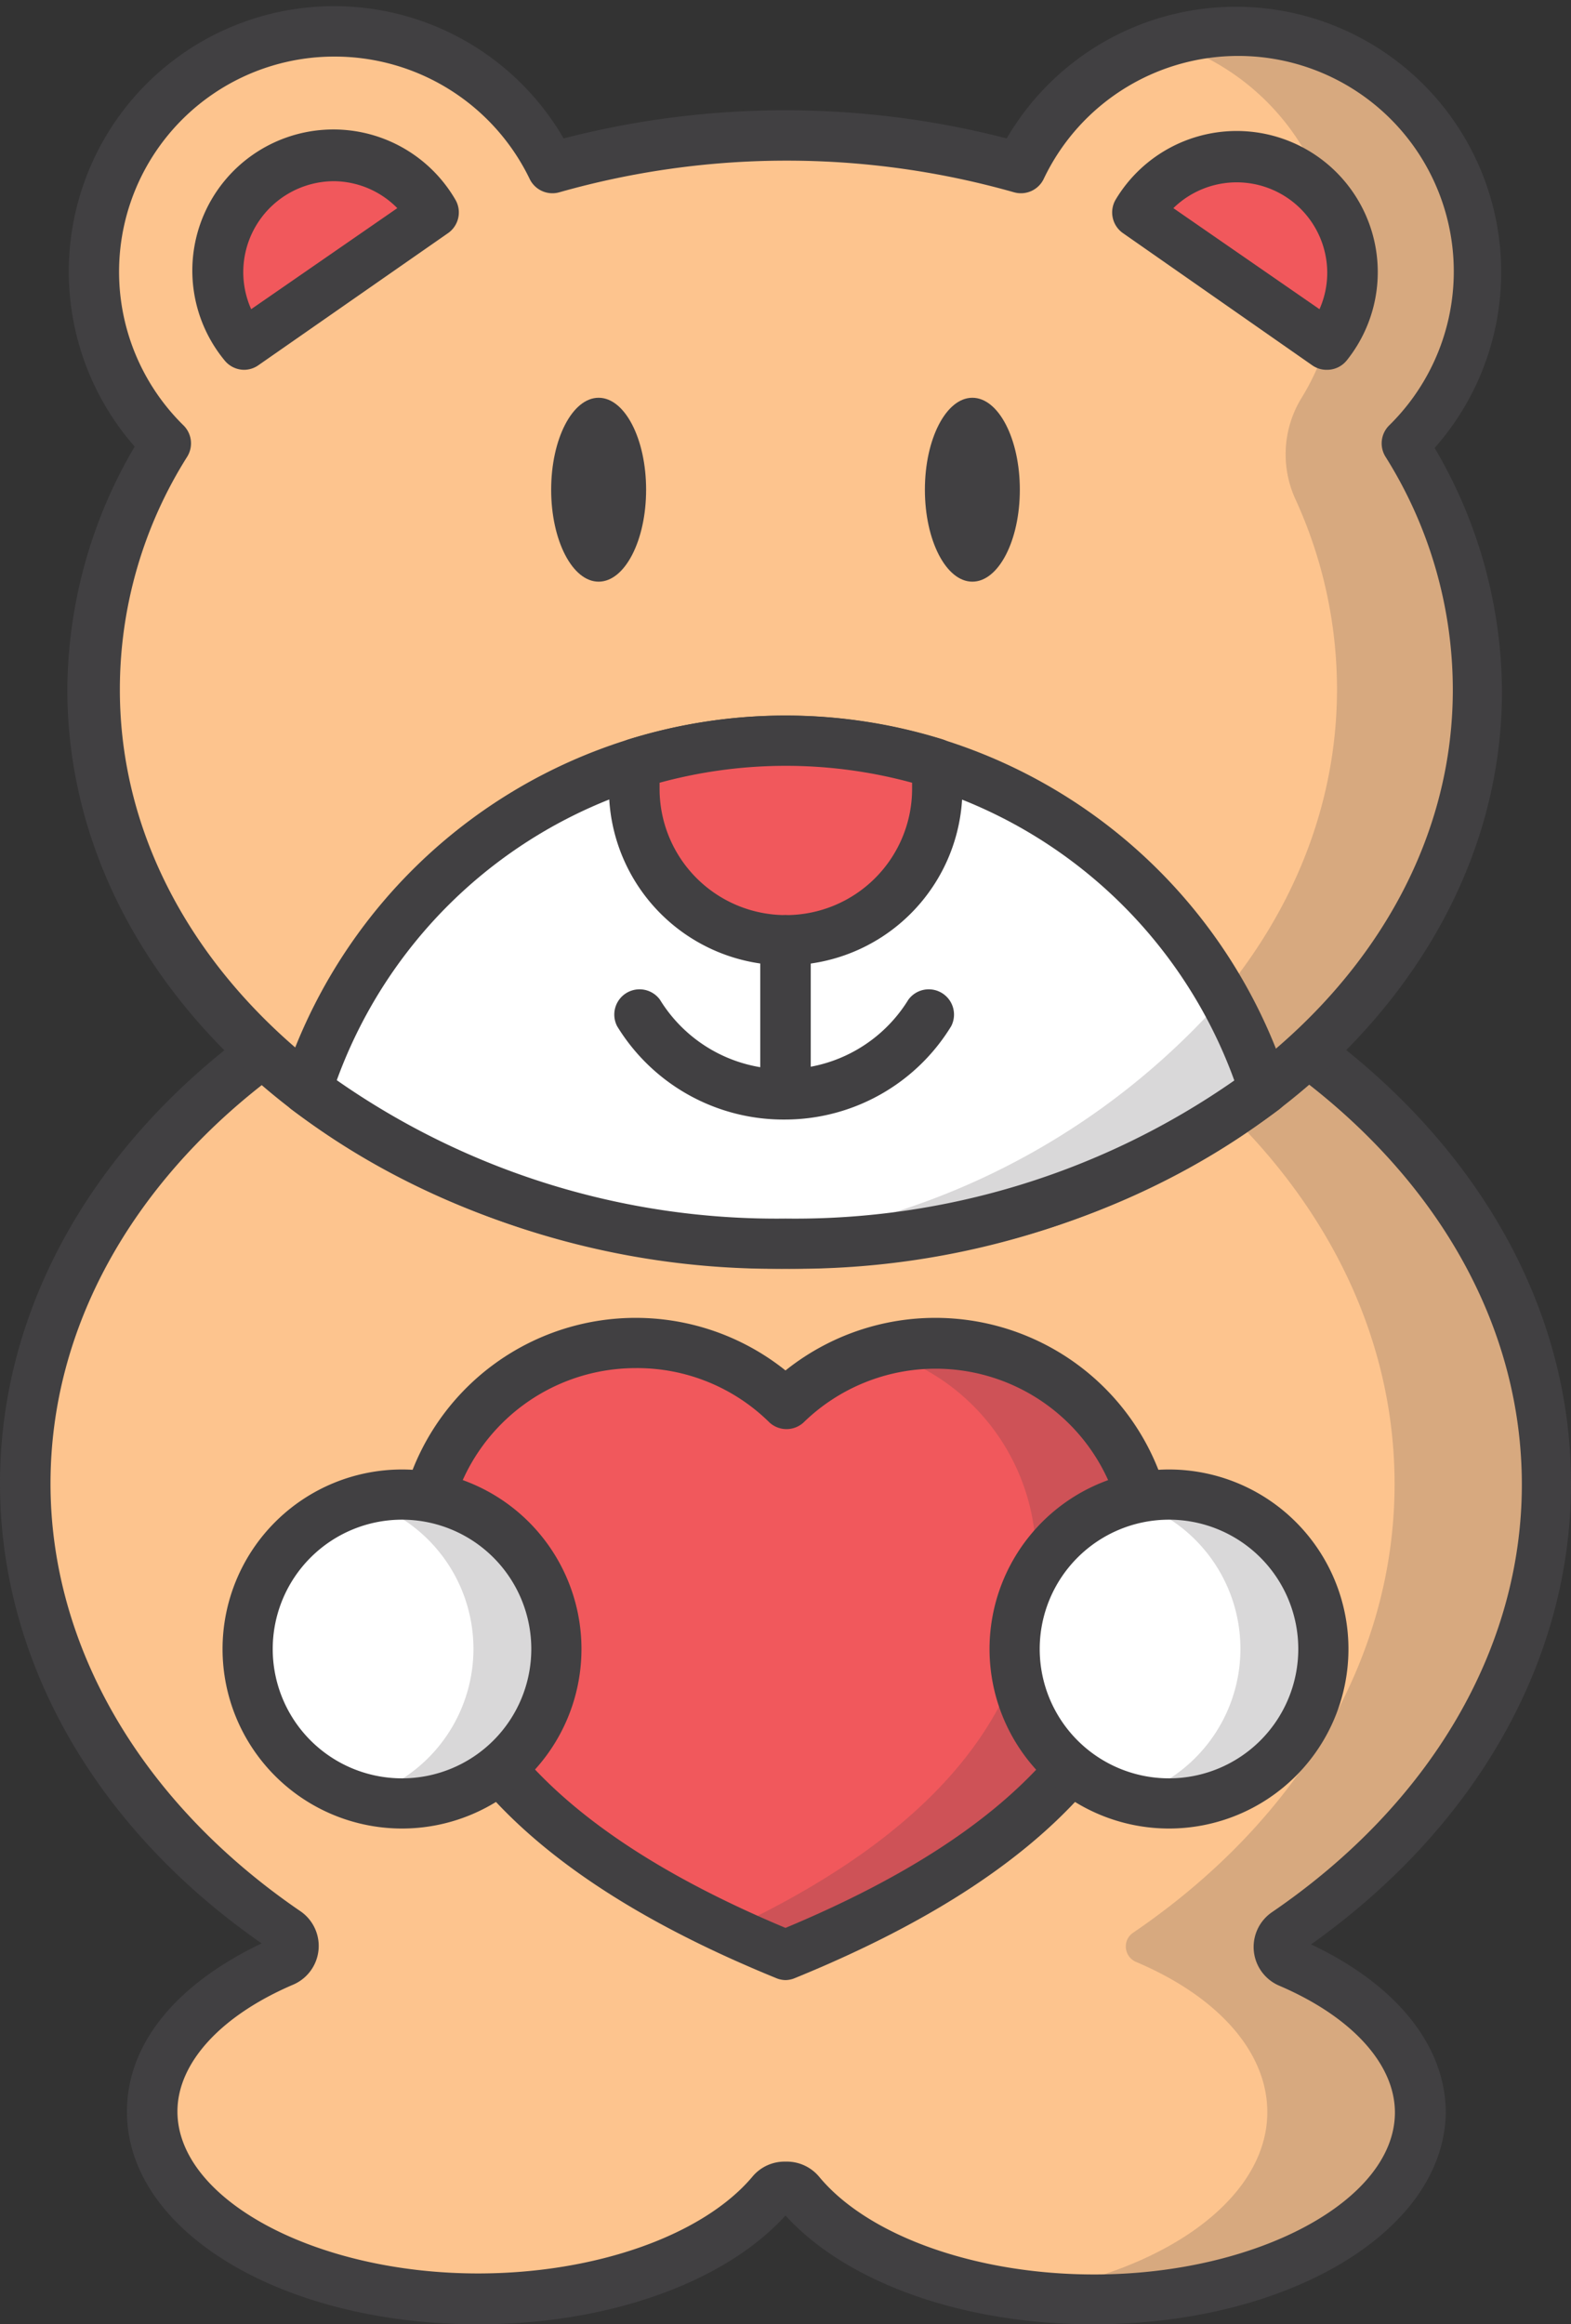 <svg xmlns="http://www.w3.org/2000/svg" viewBox="0 -0.18 46.66 69.01"><rect x="0" y="-0.18" width="46.66" height="69.01" fill="#333333" stroke="none"/><title>Depositphotos_114817266_08</title><g data-name="Layer 2"><g data-name="Layer 1"><path d="M38.24 58.06a.5.5 0 0 1-.08-.87c4.75-3.24 7.76-8 7.76-13.32 0-9.75-10.11-17.65-22.58-17.65S.75 34.12.75 43.87c0 5.32 3 10.08 7.76 13.32a.5.5 0 0 1-.08.87c-2.37 1-3.9 2.63-3.9 4.46 0 3.07 4.33 5.56 9.68 5.56 3.86 0 7.19-1.3 8.75-3.18a.5.5 0 0 1 .7-.07l.07.07c1.55 1.88 4.88 3.18 8.75 3.18 5.35 0 9.68-2.49 9.68-5.56-.02-1.83-1.56-3.45-3.92-4.46z" fill="#fdc48e"/><path d="M38.24 58.06a.5.5 0 0 1-.08-.87c4.75-3.24 7.76-8 7.76-13.32 0-9.75-10.11-17.65-22.58-17.65q-1.14 0-2.25.09c11.42.88 20.33 8.41 20.33 17.57 0 5.32-3 10.08-7.76 13.32a.49.49 0 0 0-.22.46.5.5 0 0 0 .3.41c2.37 1 3.9 2.63 3.9 4.46 0 2.62-3.17 4.82-7.43 5.41a16.79 16.79 0 0 0 2.25.15c5.35 0 9.68-2.49 9.68-5.56 0-1.84-1.54-3.46-3.9-4.47z" fill="#414042" opacity=".2"/><path d="M32.46 68.83c-3.85 0-7.31-1.23-9.13-3.23-1.82 2-5.28 3.23-9.13 3.23-5.85 0-10.43-2.77-10.43-6.31 0-2 1.43-3.77 4-5C2.81 54.07 0 49.1 0 43.87c0-10.15 10.46-18.4 23.33-18.4s23.33 8.26 23.33 18.4c0 5.23-2.81 10.19-7.72 13.68 2.52 1.19 4 3 4 5-.05 3.5-4.64 6.28-10.48 6.28zM23.33 64a1.25 1.25 0 0 1 1 .45c1.46 1.76 4.67 2.9 8.17 2.9 4.84 0 8.93-2.2 8.93-4.81 0-1.44-1.29-2.85-3.45-3.77a1.25 1.25 0 0 1-.21-2.17c4.72-3.22 7.43-7.84 7.43-12.7 0-9.35-9.83-16.9-21.87-16.9S1.5 34.55 1.5 43.87c0 4.85 2.71 9.48 7.43 12.7a1.25 1.25 0 0 1-.21 2.17c-2.16.92-3.45 2.33-3.45 3.77 0 2.61 4.09 4.81 8.93 4.81 3.5 0 6.71-1.14 8.17-2.9a1.24 1.24 0 0 1 .96-.42z" fill="#414042"/><path d="M23.33 57.86c-7.79-3.18-10.82-7.22-10.82-11.8a6.37 6.37 0 0 1 10.82-4.55 6.37 6.37 0 0 1 10.82 4.55c0 4.58-3.03 8.62-10.82 11.8z" fill="#f1585c"/><path d="M27.78 39.69a6.45 6.45 0 0 0-1.69.23 6.37 6.37 0 0 1 4.68 6.14c0 4.23-2.59 8-9.13 11.06.54.25 1.1.5 1.69.74 7.8-3.18 10.82-7.22 10.82-11.8a6.37 6.37 0 0 0-6.37-6.37z" fill="#414042" opacity=".2"/><path d="M23.33 58.61a.74.74 0 0 1-.28-.06c-7.6-3.1-11.29-7.19-11.29-12.49a7.12 7.12 0 0 1 11.57-5.55 7.12 7.12 0 0 1 11.57 5.55c0 5.3-3.69 9.39-11.29 12.49a.74.74 0 0 1-.28.06zm-4.46-18.17a5.63 5.63 0 0 0-5.62 5.62c0 4.56 3.3 8.16 10.08 11 6.78-2.83 10.08-6.42 10.08-11a5.62 5.62 0 0 0-9.55-4 .75.75 0 0 1-1 0 5.59 5.59 0 0 0-3.99-1.62z" fill="#414042"/><path d="M43.87 7.89a7.14 7.14 0 0 0-13.58-3.08 25.5 25.5 0 0 0-13.92 0A7.14 7.14 0 1 0 4.92 13a13.77 13.77 0 0 0-2.14 7.31c0 9.09 9.2 16.45 20.54 16.45s20.54-7.36 20.54-16.45A13.77 13.77 0 0 0 41.74 13a7.12 7.12 0 0 0 2.13-5.11z" fill="#fdc48e"/><path d="M43.87 7.89a7.14 7.14 0 0 0-9.21-6.83 7.14 7.14 0 0 1 4 10.57 3.2 3.2 0 0 0-.19 3 13.55 13.55 0 0 1 1.24 5.65c0 8.53-8.1 15.54-18.47 16.37q1 .08 2.07.08c11.35 0 20.54-7.37 20.54-16.45A13.78 13.78 0 0 0 41.74 13a7.12 7.12 0 0 0 2.13-5.11z" fill="#414042" opacity=".2"/><path d="M7.25 10.05a3.44 3.44 0 1 1 5.63-3.93z" fill="#f1585c"/><path d="M39.41 10.05a3.44 3.44 0 1 0-5.63-3.93z" fill="#f1585c"/><path d="M7.25 10.8a.75.75 0 0 1-.58-.28 4.19 4.19 0 1 1 6.85-4.78.75.75 0 0 1-.21 1l-5.63 3.92a.74.74 0 0 1-.43.14zm2.67-5.6A2.7 2.7 0 0 0 7.46 9l4.34-3a2.67 2.67 0 0 0-1.88-.8z" fill="#414042"/><path d="M23.33 37.49C11.59 37.49 2 29.77 2 20.29a14.35 14.35 0 0 1 2-7.21 7.88 7.88 0 1 1 12.74-9.15 26.32 26.32 0 0 1 13.16 0 7.88 7.88 0 1 1 12.71 9.19 14.35 14.35 0 0 1 2 7.21c.01 9.44-9.54 17.16-21.28 17.16zM9.92 1.5a6.39 6.39 0 0 0-4.47 10.95.75.75 0 0 1 .11.93 12.94 12.94 0 0 0-2 6.92C3.56 29 12.44 36 23.35 36s19.8-7 19.8-15.7a13 13 0 0 0-2-6.92.75.75 0 0 1 .11-.93A6.4 6.4 0 1 0 31 5.13a.75.75 0 0 1-.88.4 24.73 24.73 0 0 0-13.51 0 .75.75 0 0 1-.88-.4A6.43 6.43 0 0 0 9.92 1.5z" fill="#414042"/><path d="M39.41 10.8a.74.74 0 0 1-.43-.13l-5.63-3.93a.75.75 0 0 1-.21-1A4.19 4.19 0 1 1 40 10.52a.75.75 0 0 1-.59.28zM34.85 6l4.34 3a2.66 2.66 0 0 0 .23-1.1A2.69 2.69 0 0 0 34.85 6z" fill="#414042"/><path d="M9.12 32.17a23.4 23.4 0 0 0 14.21 4.57 23.4 23.4 0 0 0 14.21-4.57 14.93 14.93 0 0 0-28.42 0z" fill="#fff"/><path d="M24 36.73h4.85l.25-.06h.22l.28-.67.21-.06.26-.07.21-.06.26-.08.2-.06.26-.08.19-.06.26-.09.19-.07.26-.09.18-.07.27-.1.17-.07.27-.11.17-.07.27-.12.16-.07.27-.12.15-.07.27-.13.14-.07.27-.14.13-.07.27-.15.13-.07.27-.15.12-.07.28-.16.11-.07.28-.17.1-.06.28-.18.08-.06.29-.19h.07l.3-.21.31-.23a14.85 14.85 0 0 0-1.23-2.79 21.78 21.78 0 0 1-15 7.28l1 .06H24z" fill="#414042" opacity=".2"/><path d="M23.33 37.49a24.14 24.14 0 0 1-14.67-4.73.75.75 0 0 1-.26-.82 15.68 15.68 0 0 1 29.85 0 .75.75 0 0 1-.26.82 24.14 24.14 0 0 1-14.66 4.73zM10 31.89A22.78 22.78 0 0 0 23.33 36a22.78 22.78 0 0 0 13.33-4.1 14.18 14.18 0 0 0-26.66 0z" fill="#414042"/><path d="M27.82 23.24a4.46 4.46 0 0 0-.06-.75 14.93 14.93 0 0 0-8.86 0 4.5 4.5 0 1 0 8.93.75z" fill="#f1585c"/><path d="M23.33 28.48a5.24 5.24 0 0 1-5.17-6.12.75.75 0 0 1 .52-.59 15.71 15.71 0 0 1 9.31 0 .75.75 0 0 1 .52.59 5.24 5.24 0 0 1-5.17 6.12zm-3.74-5.42v.18a3.75 3.75 0 1 0 7.5 0v-.18a14.25 14.25 0 0 0-7.5 0z" fill="#414042"/><path d="M23.33 32.8a.75.75 0 0 1-.75-.75v-4.31a.75.75 0 0 1 1.5 0v4.32a.75.75 0 0 1-.75.74z" fill="#414042"/><path d="M23.33 33.06a5.79 5.79 0 0 1-5-2.77.75.75 0 0 1 1.27-.79 4.33 4.33 0 0 0 7.38 0 .75.75 0 0 1 1.27.79 5.79 5.79 0 0 1-4.92 2.77z" fill="#414042"/><ellipse cx="17.78" cy="14.36" rx="1.41" ry="2.73" fill="#414042"/><ellipse cx="28.88" cy="14.36" rx="1.41" ry="2.73" fill="#414042"/><circle cx="34.72" cy="48.78" r="4.58" fill="#fff"/><path d="M34.72 44.19a4.57 4.57 0 0 0-1.24.17 4.58 4.58 0 0 1 0 8.83 4.58 4.58 0 1 0 1.24-9z" fill="#414042" opacity=".2"/><path d="M34.72 54.11a5.33 5.33 0 1 1 5.33-5.33 5.33 5.33 0 0 1-5.33 5.33zm0-9.17a3.84 3.84 0 1 0 3.84 3.84 3.84 3.84 0 0 0-3.84-3.84z" fill="#414042"/><circle cx="11.94" cy="48.78" r="4.58" fill="#fff"/><path d="M11.94 44.19a4.57 4.57 0 0 0-1.24.17 4.58 4.58 0 0 1 0 8.83 4.58 4.58 0 1 0 1.24-9z" fill="#414042" opacity=".2"/><path d="M11.94 54.11a5.33 5.33 0 1 1 5.33-5.33 5.33 5.33 0 0 1-5.33 5.33zm0-9.17a3.84 3.84 0 1 0 3.84 3.84 3.84 3.84 0 0 0-3.84-3.84z" fill="#414042"/></g></g></svg>